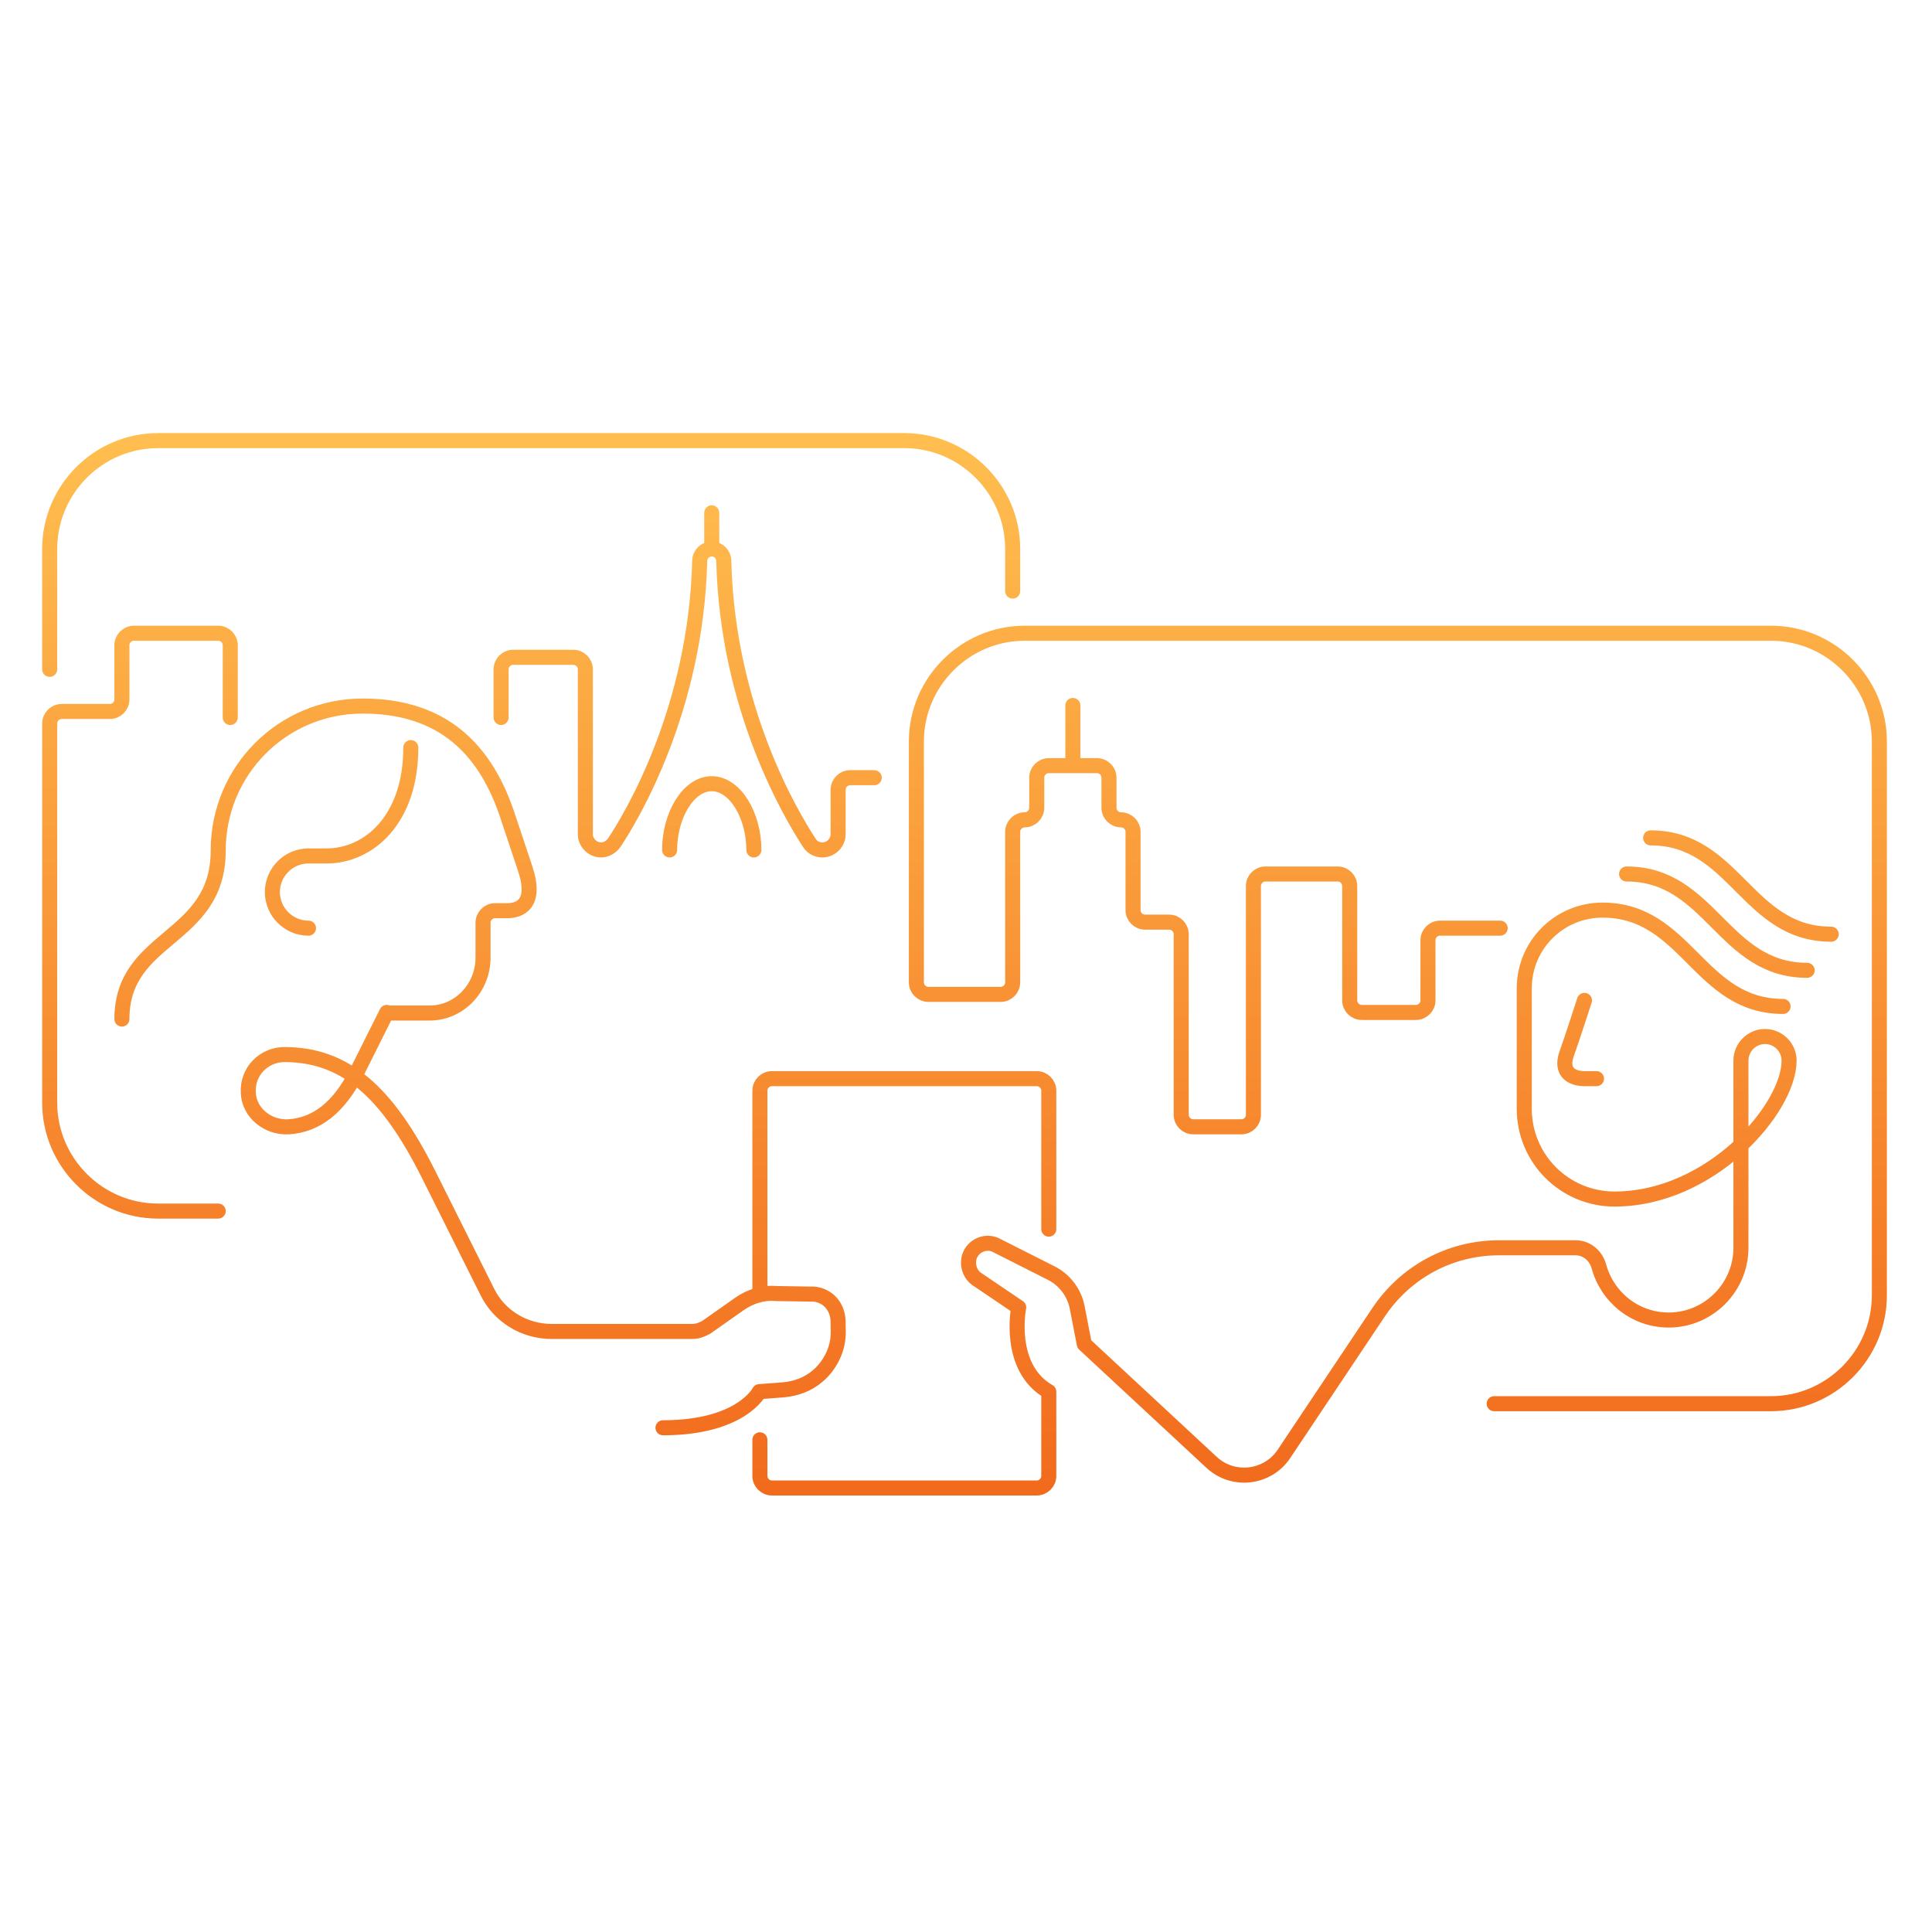 <svg width="321" height="320" viewBox="0 0 321 320" fill="none" xmlns="http://www.w3.org/2000/svg">
<path d="M263.255 166.2C263.255 166.2 261.055 173 260.255 175.2C259.255 178.2 261.255 179.2 263.255 179.2H265.255M64.255 168.2L59.255 178.2C56.355 183.9 52.655 186.9 47.955 187.2C44.555 187.4 41.355 184.9 41.255 181.5C41.055 178 43.855 175.2 47.255 175.2C57.255 175.2 64.255 181.2 71.255 195.2L80.955 214.6C82.955 218.7 87.155 221.2 91.655 221.2H115.055C115.855 221.2 116.655 220.9 117.355 220.5L122.755 216.7C124.555 215.4 126.755 214.7 128.955 214.9L135.255 215C137.455 215.2 139.255 217 139.255 219.7V220.5C139.355 222 139.155 223.5 138.555 224.9C137.955 226.3 137.055 227.6 135.855 228.6C134.255 230 132.255 230.7 130.155 230.9L126.155 231.2C126.155 231.2 123.155 237.2 110.155 237.2M8.255 111.2V91.2C8.255 81.3 16.355 73.2 26.255 73.2H150.255C160.155 73.2 168.255 81.3 168.255 91.2V98.2M125.255 141.2C125.255 135.5 122.155 130.2 118.255 130.2C114.355 130.2 111.255 135.5 111.255 141.2M118.255 91.2V85.2M118.255 91.2C119.355 91.2 120.255 92.1 120.255 93.2C120.855 117.7 131.455 135.4 134.455 140C134.955 140.8 135.755 141.2 136.655 141.2C138.055 141.2 139.255 140 139.255 138.6V131.2C139.255 130.1 140.155 129.2 141.255 129.2H145.255M118.255 91.2C117.155 91.2 116.255 92.1 116.255 93.2C115.655 117.7 105.055 135.5 102.055 140C101.555 140.7 100.755 141.2 99.855 141.2C98.455 141.2 97.255 140 97.255 138.6V111.2C97.255 110.1 96.355 109.2 95.255 109.2H85.255C84.155 109.2 83.255 110.1 83.255 111.2V119.2M36.255 201.2H26.255C16.355 201.2 8.255 193.1 8.255 183.2V120.2C8.255 119.1 9.155 118.2 10.255 118.2H18.255C19.355 118.2 20.255 117.3 20.255 116.2V107.2C20.255 106.1 21.155 105.2 22.255 105.2H36.255C37.355 105.2 38.255 106.1 38.255 107.2V119.2M248.255 233.2H294.255C304.155 233.2 312.255 225.1 312.255 215.2V123.2C312.255 113.3 304.155 105.2 294.255 105.2H170.255C160.355 105.2 152.255 113.3 152.255 123.2V163.2C152.255 164.3 153.155 165.2 154.255 165.2H166.255C167.355 165.2 168.255 164.3 168.255 163.2V138.2C168.255 137.1 169.155 136.2 170.255 136.2C171.355 136.2 172.255 135.3 172.255 134.2V129.2C172.255 128.1 173.155 127.2 174.255 127.2H182.255C183.355 127.2 184.255 128.1 184.255 129.2V134.2C184.255 135.3 185.155 136.2 186.255 136.2C187.355 136.2 188.255 137.1 188.255 138.2V151.2C188.255 152.3 189.155 153.2 190.255 153.2H194.255C195.355 153.2 196.255 154.1 196.255 155.2V185.2C196.255 186.3 197.155 187.2 198.255 187.2H206.255C207.355 187.2 208.255 186.3 208.255 185.2V147.2C208.255 146.1 209.155 145.2 210.255 145.2H222.255C223.355 145.2 224.255 146.1 224.255 147.2V166.2C224.255 167.3 225.155 168.2 226.255 168.2H235.255C236.355 168.2 237.255 167.3 237.255 166.2V156.2C237.255 155.1 238.155 154.2 239.255 154.2H249.255M178.255 127.2V117.2M64.255 168.3H71.355C76.355 168.3 80.255 164.1 80.255 159.1V153.3C80.255 152.2 81.155 151.3 82.255 151.3H84.255C86.255 151.3 89.255 150.3 87.255 144.3L84.255 135.3C80.155 123.1 72.255 117.3 60.255 117.3C46.955 117.3 36.255 128 36.255 141.3C36.255 156.3 20.255 155.3 20.255 169.3M51.255 154.2C47.955 154.2 45.255 151.5 45.255 148.2C45.255 144.9 47.955 142.2 51.255 142.2H54.255C61.255 142.2 68.255 136.2 68.255 124.2M289.255 207.2V176.2C289.255 174 291.055 172.2 293.255 172.2C295.455 172.2 297.255 174 297.255 176.2C297.255 184.2 284.255 199.2 268.255 199.2C259.955 199.2 253.255 192.5 253.255 184.2V164.2C253.255 157 259.055 151.2 266.255 151.2C273.255 151.2 277.255 155.2 281.255 159.2C285.255 163.2 289.255 167.2 296.255 167.2M270.255 145.2C277.255 145.2 281.255 149.2 285.255 153.2C289.255 157.2 293.255 161.2 300.255 161.2M274.255 139.2C281.255 139.2 285.255 143.2 289.255 147.2C293.255 151.2 297.255 155.2 304.255 155.2M126.255 239.2V245.2C126.255 246.3 127.155 247.2 128.255 247.2H172.255C173.355 247.2 174.255 246.3 174.255 245.2V231.2C167.255 227.2 169.255 217.2 169.255 217.2L162.455 212.6C161.155 211.8 160.655 210.2 161.055 208.8C161.655 206.9 163.855 206 165.555 206.9L174.655 211.5C176.855 212.6 178.455 214.7 178.955 217.1L180.155 223.3L201.255 242.9C204.855 246.3 210.655 245.6 213.355 241.5L229.055 218C233.555 211.3 240.955 207.3 249.055 207.3H261.755C263.655 207.3 265.155 208.6 265.655 210.4C267.055 215.5 271.655 219.3 277.255 219.3C283.855 219.3 289.255 213.9 289.255 207.3M126.255 214.2V181.2C126.255 180.1 127.155 179.2 128.255 179.2H172.255C173.355 179.2 174.255 180.1 174.255 181.2V204.2" stroke="url(#paint0_linear_4_267)" stroke-width="2.5" stroke-miterlimit="10" stroke-linecap="round" stroke-linejoin="round"/>
<defs>
<linearGradient id="paint0_linear_4_267" x1="160.255" y1="73.2" x2="160.255" y2="247.2" gradientUnits="userSpaceOnUse">
<stop stop-color="#FFBE4F"/>
<stop offset="1" stop-color="#F26B1D"/>
</linearGradient>
</defs>
</svg>
